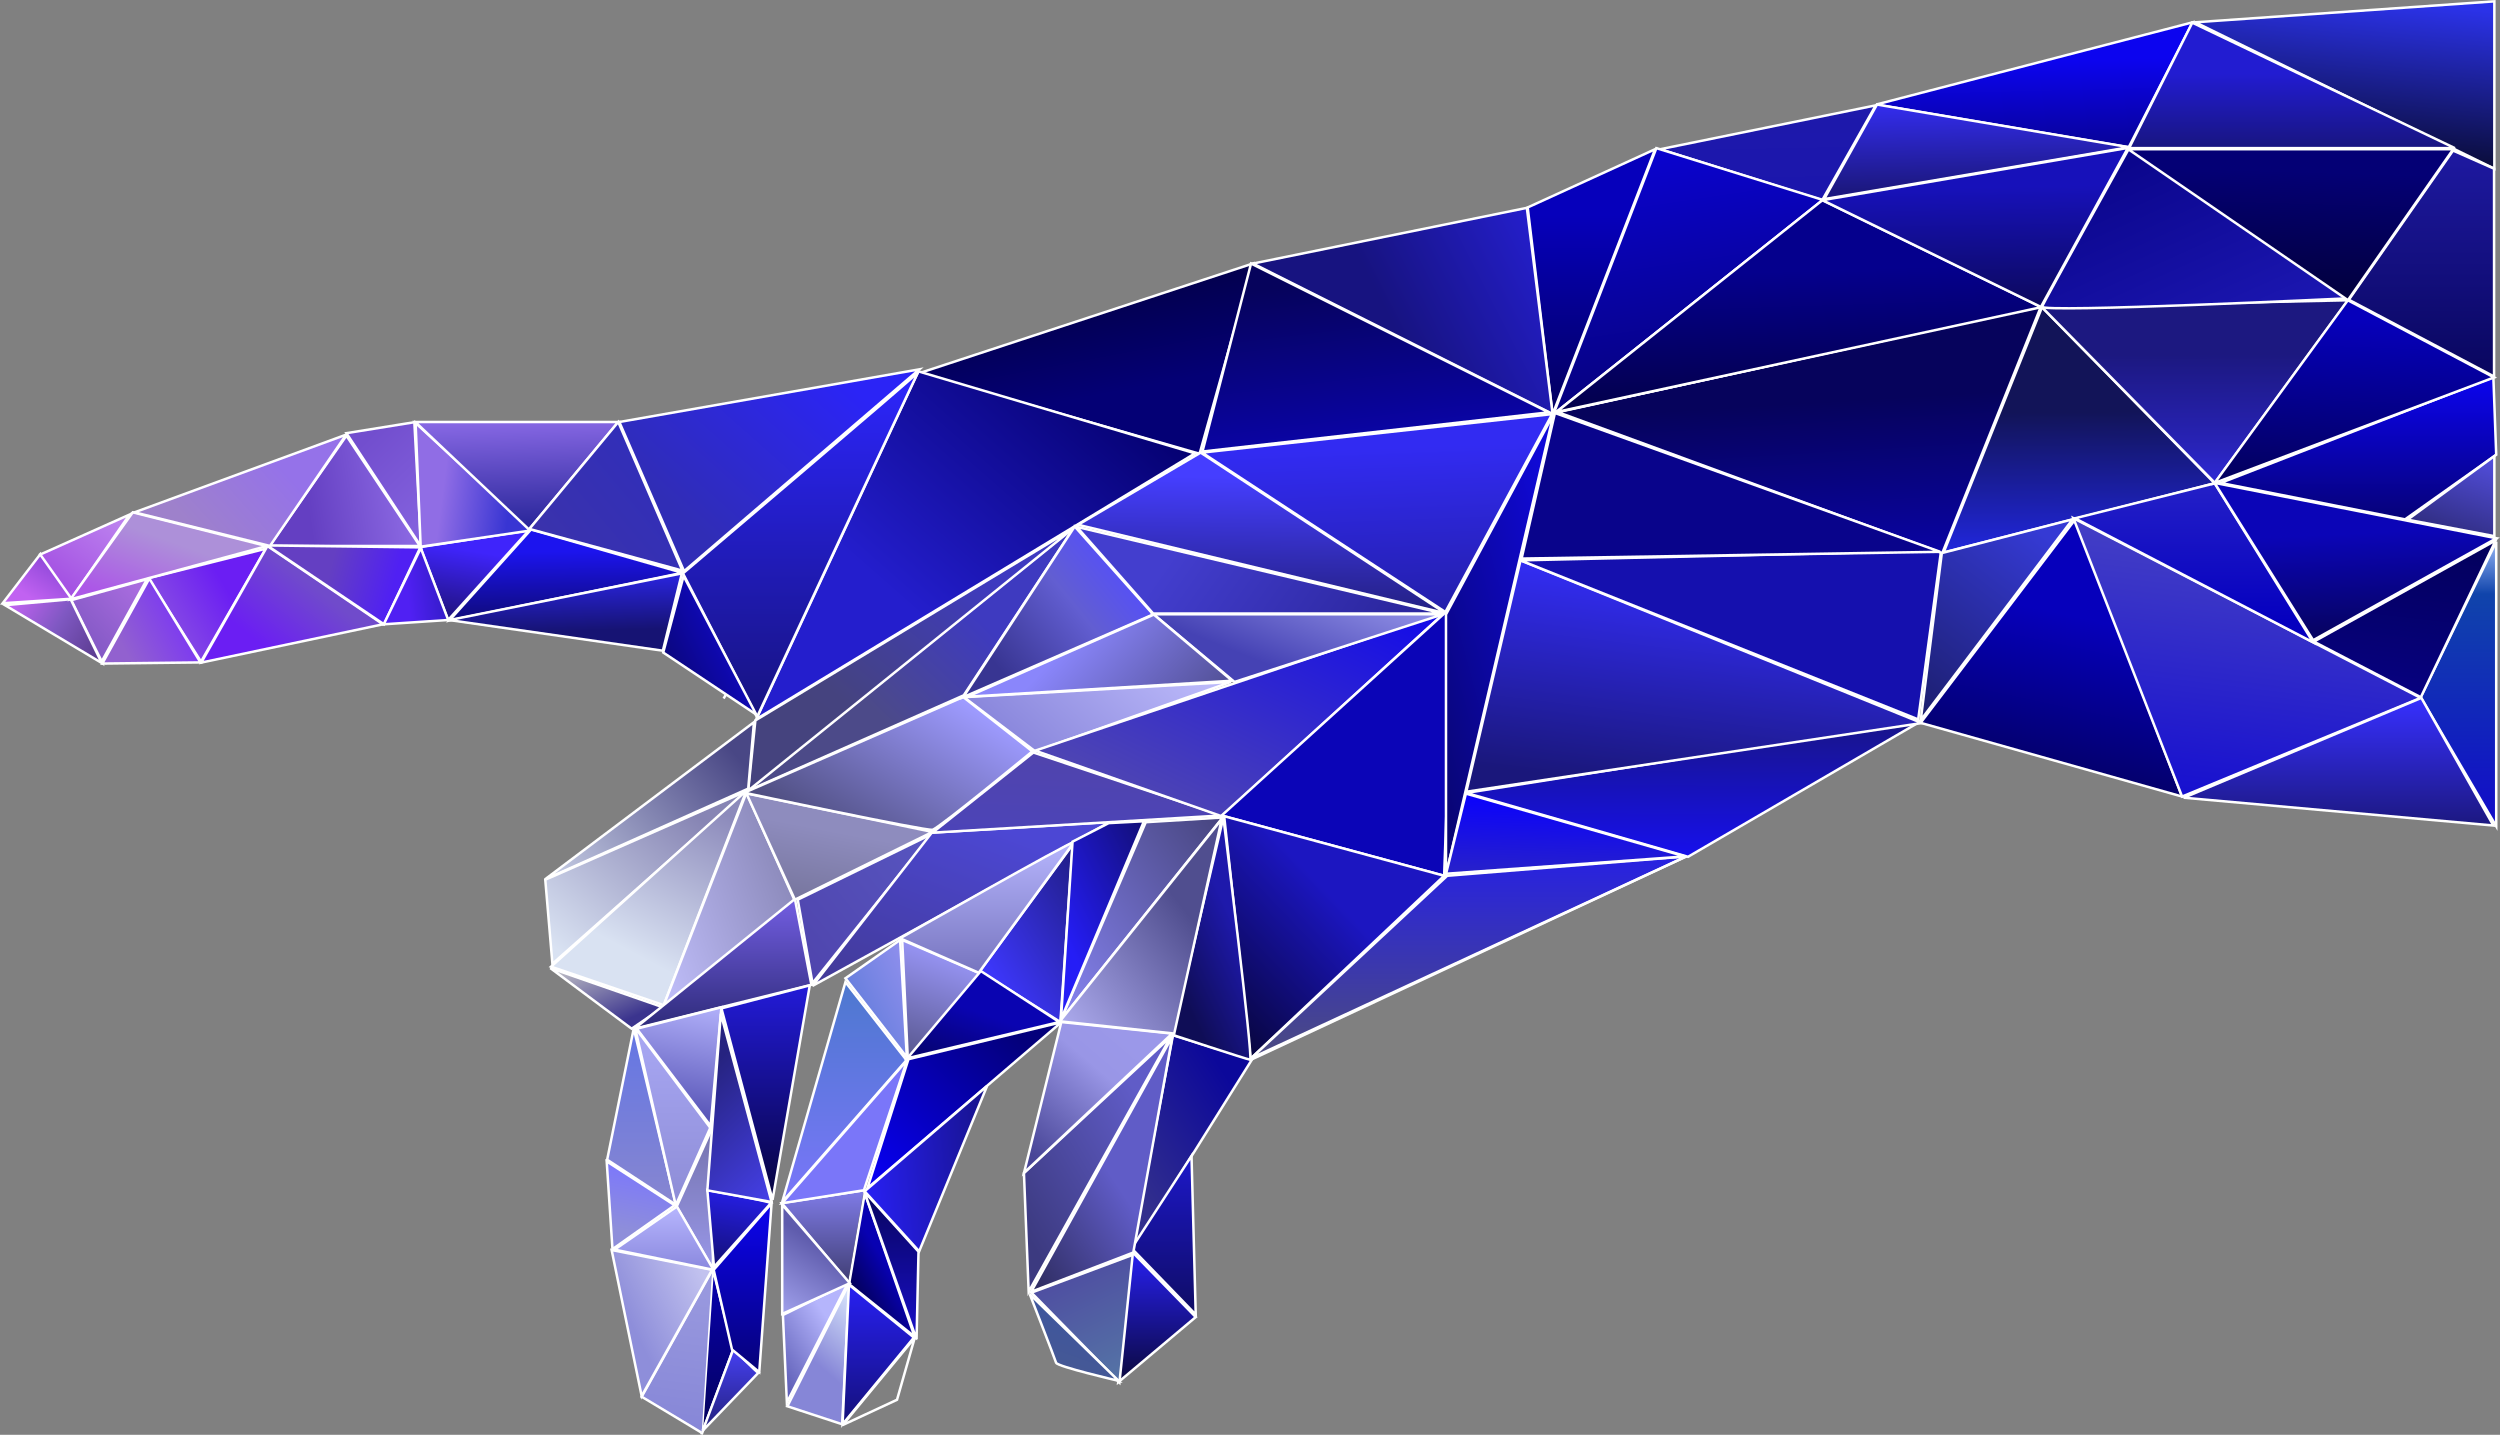 <svg xmlns="http://www.w3.org/2000/svg" xmlns:xlink="http://www.w3.org/1999/xlink" width="994.317" height="570.655" viewBox="0 0 994.317 570.655">
  <rect x="0" y="0" width="994.317" height="570.655" fill="#808080" stroke="none"/>
  <defs>
    <linearGradient id="linear-gradient" x1="0.472" y1="0.312" x2="0.531" y2="1.263" gradientUnits="objectBoundingBox">
      <stop offset="0" stop-color="#0c04ef"/>
      <stop offset="1" stop-color="#060278"/>
    </linearGradient>
    <linearGradient id="linear-gradient-2" x1="0.5" x2="0.662" y2="3.627" gradientUnits="objectBoundingBox">
      <stop offset="0" stop-color="#1e19ab"/>
      <stop offset="1" stop-color="#120db1"/>
    </linearGradient>
    <linearGradient id="linear-gradient-3" x1="0.5" y1="0.247" x2="0.5" y2="1" gradientUnits="objectBoundingBox">
      <stop offset="0" stop-color="#0600bb"/>
      <stop offset="1" stop-color="#03005e"/>
    </linearGradient>
    <linearGradient id="linear-gradient-4" x1="1.43" y1="0.222" x2="0.466" y2="0.561" gradientUnits="objectBoundingBox">
      <stop offset="0" stop-color="#2d26ff"/>
      <stop offset="1" stop-color="#171380"/>
    </linearGradient>
    <linearGradient id="linear-gradient-5" x1="0.701" y1="0.638" x2="0.466" y2="-0.07" gradientUnits="objectBoundingBox">
      <stop offset="0" stop-color="#040075"/>
      <stop offset="1" stop-color="#02003b"/>
    </linearGradient>
    <linearGradient id="linear-gradient-6" x1="0.806" x2="0.215" y2="0.534" gradientUnits="objectBoundingBox">
      <stop offset="0" stop-color="#04006f"/>
      <stop offset="1" stop-color="#241ecd"/>
    </linearGradient>
    <linearGradient id="linear-gradient-7" x1="0.458" y1="1.143" x2="0.229" y2="0.126" gradientUnits="objectBoundingBox">
      <stop offset="0" stop-color="#0b05b7"/>
      <stop offset="1" stop-color="#06035c"/>
    </linearGradient>
    <linearGradient id="linear-gradient-8" x1="0.297" y1="-0.347" x2="0.5" y2="1" xlink:href="#linear-gradient"/>
    <linearGradient id="linear-gradient-9" x1="0.404" y1="-0.143" x2="0.46" y2="0.882" gradientUnits="objectBoundingBox">
      <stop offset="0" stop-color="#3730ff"/>
      <stop offset="1" stop-color="#1c1880"/>
    </linearGradient>
    <linearGradient id="linear-gradient-10" x1="0.75" y1="0.392" x2="0.124" y2="0.919" gradientUnits="objectBoundingBox">
      <stop offset="0" stop-color="#3e3ac0"/>
      <stop offset="0.57" stop-color="#4c4a89"/>
      <stop offset="1" stop-color="#4c4a88"/>
    </linearGradient>
    <linearGradient id="linear-gradient-11" x1="0.553" y1="0.245" x2="0.4" y2="1" gradientUnits="objectBoundingBox">
      <stop offset="0" stop-color="#3f24fb"/>
      <stop offset="1" stop-color="#20127e"/>
    </linearGradient>
    <linearGradient id="linear-gradient-12" x1="1.218" y1="0.837" x2="0.289" y2="0.941" gradientUnits="objectBoundingBox">
      <stop offset="0" stop-color="#9b79ef"/>
      <stop offset="1" stop-color="#643fc2"/>
    </linearGradient>
    <linearGradient id="linear-gradient-13" x1="0.669" y1="0.36" x2="0.196" y2="0.63" gradientUnits="objectBoundingBox">
      <stop offset="0" stop-color="#6b1ef3"/>
      <stop offset="1" stop-color="#8447e5"/>
    </linearGradient>
    <linearGradient id="linear-gradient-14" x1="1" y1="0.09" x2="0.234" y2="0.866" gradientUnits="objectBoundingBox">
      <stop offset="0" stop-color="#ac6ee1"/>
      <stop offset="1" stop-color="#8258c4"/>
    </linearGradient>
    <linearGradient id="linear-gradient-15" x1="1.428" y1="0.051" x2="0.5" y2="1" gradientUnits="objectBoundingBox">
      <stop offset="0" stop-color="#6934c7"/>
      <stop offset="1" stop-color="#c162f1"/>
    </linearGradient>
    <linearGradient id="linear-gradient-16" x1="0.03" y1="0.154" x2="1.179" y2="0.643" gradientUnits="objectBoundingBox">
      <stop offset="0" stop-color="#c162f1"/>
      <stop offset="0.459" stop-color="#7f58c2"/>
      <stop offset="1" stop-color="#543686"/>
    </linearGradient>
    <linearGradient id="linear-gradient-17" x1="0.901" y1="0.5" x2="0.213" y2="0.813" gradientUnits="objectBoundingBox">
      <stop offset="0" stop-color="#7a35f5"/>
      <stop offset="1" stop-color="#9261cf"/>
    </linearGradient>
    <linearGradient id="linear-gradient-18" x1="0.64" y1="0.372" x2="0.222" y2="0.713" gradientUnits="objectBoundingBox">
      <stop offset="0" stop-color="#704bcb"/>
      <stop offset="1" stop-color="#6b1ef3"/>
    </linearGradient>
    <linearGradient id="linear-gradient-19" x1="0.849" y1="0.334" x2="0.414" y2="0.275" gradientUnits="objectBoundingBox">
      <stop offset="0" stop-color="#5020f3"/>
      <stop offset="1" stop-color="#643fc2"/>
    </linearGradient>
    <linearGradient id="linear-gradient-20" x1="0.898" y1="0.129" x2="0.328" y2="0.856" gradientUnits="objectBoundingBox">
      <stop offset="0" stop-color="#bb80ee"/>
      <stop offset="1" stop-color="#a553e3"/>
    </linearGradient>
    <linearGradient id="linear-gradient-21" x1="0.561" y1="0.374" x2="0.132" y2="0.896" gradientUnits="objectBoundingBox">
      <stop offset="0" stop-color="#ad90d9"/>
      <stop offset="1" stop-color="#ac57e7"/>
    </linearGradient>
    <linearGradient id="linear-gradient-22" x1="0.812" y1="0.533" x2="0.253" y2="0.799" gradientUnits="objectBoundingBox">
      <stop offset="0" stop-color="#9572e9"/>
      <stop offset="1" stop-color="#9e81cb"/>
    </linearGradient>
    <linearGradient id="linear-gradient-23" x1="0.5" x2="1.216" y2="1.228" gradientUnits="objectBoundingBox">
      <stop offset="0" stop-color="#724ece"/>
      <stop offset="1" stop-color="#8b6ae4"/>
    </linearGradient>
    <linearGradient id="linear-gradient-24" x1="0.782" y1="0.82" x2="0.206" y2="0.742" gradientUnits="objectBoundingBox">
      <stop offset="0" stop-color="#3835d3"/>
      <stop offset="1" stop-color="#906de5"/>
    </linearGradient>
    <linearGradient id="linear-gradient-25" x1="1" y1="0.589" x2="0.38" y2="0.687" gradientUnits="objectBoundingBox">
      <stop offset="0" stop-color="#321cc6"/>
      <stop offset="1" stop-color="#5020f3"/>
    </linearGradient>
    <linearGradient id="linear-gradient-26" x1="0.467" y1="0.24" x2="0.5" y2="1" gradientUnits="objectBoundingBox">
      <stop offset="0" stop-color="#1c14ee"/>
      <stop offset="1" stop-color="#0e0a77"/>
    </linearGradient>
    <linearGradient id="linear-gradient-27" x1="0.5" x2="0.5" y2="1" gradientUnits="objectBoundingBox">
      <stop offset="0" stop-color="#2d26ff"/>
      <stop offset="0.569" stop-color="#201bb5"/>
      <stop offset="1" stop-color="#171380"/>
    </linearGradient>
    <linearGradient id="linear-gradient-28" x1="0.5" x2="0.556" y2="0.745" gradientUnits="objectBoundingBox">
      <stop offset="0" stop-color="#2b25e6"/>
      <stop offset="1" stop-color="#161373"/>
    </linearGradient>
    <linearGradient id="linear-gradient-29" x1="0.731" y1="0.236" x2="-0.085" y2="0.851" gradientUnits="objectBoundingBox">
      <stop offset="0" stop-color="#110acb"/>
      <stop offset="1" stop-color="#090566"/>
    </linearGradient>
    <linearGradient id="linear-gradient-30" x1="0.611" y1="0.969" x2="0.538" y2="-0.29" gradientUnits="objectBoundingBox">
      <stop offset="0" stop-color="#29269a"/>
      <stop offset="0.77" stop-color="#8667e3"/>
      <stop offset="1" stop-color="#906de5"/>
    </linearGradient>
    <linearGradient id="linear-gradient-31" x1="-0.079" y1="0.863" x2="0.972" gradientUnits="objectBoundingBox">
      <stop offset="0" stop-color="#3c33a9"/>
      <stop offset="0.823" stop-color="#312eba"/>
      <stop offset="1" stop-color="#302db8"/>
    </linearGradient>
    <linearGradient id="linear-gradient-32" x1="0.811" y1="0.132" x2="0.145" y2="0.636" gradientUnits="objectBoundingBox">
      <stop offset="0" stop-color="#2b24f6"/>
      <stop offset="1" stop-color="#302db6"/>
    </linearGradient>
    <linearGradient id="linear-gradient-33" x1="0.823" y1="0.265" x2="0.288" y2="0.798" gradientUnits="objectBoundingBox">
      <stop offset="0" stop-color="#3e3ac0"/>
      <stop offset="0.85" stop-color="#454380"/>
      <stop offset="0.867" stop-color="#45437f"/>
      <stop offset="1" stop-color="#45437e"/>
    </linearGradient>
    <linearGradient id="linear-gradient-34" y1="1" x2="1" y2="0.338" gradientUnits="objectBoundingBox">
      <stop offset="0" stop-color="#c9d0e6"/>
      <stop offset="1" stop-color="#494785"/>
    </linearGradient>
    <linearGradient id="linear-gradient-35" x1="0.721" y1="0.126" x2="0" y2="0.858" gradientUnits="objectBoundingBox">
      <stop offset="0" stop-color="#8785b4"/>
      <stop offset="1" stop-color="#d9e2f2"/>
    </linearGradient>
    <linearGradient id="linear-gradient-36" x1="0.846" y1="0.084" x2="0.5" y2="0.796" gradientUnits="objectBoundingBox">
      <stop offset="0" stop-color="#8c8abb"/>
      <stop offset="1" stop-color="#d9e2f2"/>
    </linearGradient>
    <linearGradient id="linear-gradient-37" x1="0.952" y1="0.377" x2="-0.081" y2="1" gradientUnits="objectBoundingBox">
      <stop offset="0" stop-color="#8c8abb"/>
      <stop offset="1" stop-color="#c4c2ff"/>
    </linearGradient>
    <linearGradient id="linear-gradient-38" x1="-0.022" y1="1.033" x2="0.983" y2="0.136" gradientUnits="objectBoundingBox">
      <stop offset="0" stop-color="#4e43ab"/>
      <stop offset="1" stop-color="#5754bf"/>
    </linearGradient>
    <linearGradient id="linear-gradient-39" x1="1.168" y1="0.608" x2="0.168" y2="0.903" gradientUnits="objectBoundingBox">
      <stop offset="0" stop-color="#bfbdfc"/>
      <stop offset="1" stop-color="#8885db"/>
    </linearGradient>
    <linearGradient id="linear-gradient-40" x1="-0.037" x2="0.661" y2="0.867" gradientUnits="objectBoundingBox">
      <stop offset="0" stop-color="#c9c9c9"/>
      <stop offset="1" stop-color="#3b348e"/>
    </linearGradient>
    <linearGradient id="linear-gradient-41" x1="0.5" x2="0.5" y2="1" gradientUnits="objectBoundingBox">
      <stop offset="0" stop-color="#735ee2"/>
      <stop offset="1" stop-color="#2e2b7a"/>
    </linearGradient>
    <linearGradient id="linear-gradient-42" x1="0.758" y1="0.128" x2="0.156" y2="1" gradientUnits="objectBoundingBox">
      <stop offset="0" stop-color="#4c47d4"/>
      <stop offset="1" stop-color="#433b9a"/>
    </linearGradient>
    <linearGradient id="linear-gradient-43" x1="0.608" y1="0.401" x2="0.194" y2="1.636" gradientUnits="objectBoundingBox">
      <stop offset="0" stop-color="#8e8cbe"/>
      <stop offset="1" stop-color="#626180"/>
    </linearGradient>
    <linearGradient id="linear-gradient-44" x1="1.043" y1="0.404" x2="0.25" y2="1" gradientUnits="objectBoundingBox">
      <stop offset="0" stop-color="#9e9bff"/>
      <stop offset="0.907" stop-color="#56558c"/>
      <stop offset="1" stop-color="#4f4e80"/>
    </linearGradient>
    <linearGradient id="linear-gradient-45" x1="0.35" y1="1.856" x2="0.636" y2="0.054" gradientUnits="objectBoundingBox">
      <stop offset="0" stop-color="#4943c0"/>
      <stop offset="1" stop-color="#5044ad"/>
    </linearGradient>
    <linearGradient id="linear-gradient-46" x1="0.798" y1="-0.089" x2="0.656" y2="1" gradientUnits="objectBoundingBox">
      <stop offset="0" stop-color="#b7b6fe"/>
      <stop offset="1" stop-color="#514eb2"/>
    </linearGradient>
    <linearGradient id="linear-gradient-47" x1="0.5" x2="0.5" y2="1" gradientUnits="objectBoundingBox">
      <stop offset="0" stop-color="#7271aa"/>
      <stop offset="1" stop-color="#9997e8"/>
    </linearGradient>
    <linearGradient id="linear-gradient-48" x1="0.5" x2="0.5" y2="1" gradientUnits="objectBoundingBox">
      <stop offset="0" stop-color="#0801b2"/>
      <stop offset="1" stop-color="#040159"/>
    </linearGradient>
    <linearGradient id="linear-gradient-49" x1="0.551" y1="0.133" x2="0.5" y2="1" gradientUnits="objectBoundingBox">
      <stop offset="0" stop-color="#9898de"/>
      <stop offset="1" stop-color="#8686d7"/>
    </linearGradient>
    <linearGradient id="linear-gradient-50" x1="0.915" y1="0.175" x2="0.288" y2="0.636" gradientUnits="objectBoundingBox">
      <stop offset="0" stop-color="#c2c2ef"/>
      <stop offset="1" stop-color="#8e8eda"/>
    </linearGradient>
    <linearGradient id="linear-gradient-51" x1="0.5" x2="0.5" y2="1" gradientUnits="objectBoundingBox">
      <stop offset="0" stop-color="#b7b6fe"/>
      <stop offset="1" stop-color="#8a88de"/>
    </linearGradient>
    <linearGradient id="linear-gradient-52" x1="0.5" x2="0.374" y2="0.801" gradientUnits="objectBoundingBox">
      <stop offset="0" stop-color="#7a75ff"/>
      <stop offset="1" stop-color="#8e8eda"/>
    </linearGradient>
    <linearGradient id="linear-gradient-53" x1="0.5" x2="0.5" y2="1" gradientUnits="objectBoundingBox">
      <stop offset="0" stop-color="#6476e4"/>
      <stop offset="1" stop-color="#8786d0"/>
      <stop offset="1" stop-color="#8987cf"/>
    </linearGradient>
    <linearGradient id="linear-gradient-54" x1="0.5" x2="0.5" y2="1" gradientUnits="objectBoundingBox">
      <stop offset="0" stop-color="#4640f3"/>
      <stop offset="1" stop-color="#23207a"/>
    </linearGradient>
    <linearGradient id="linear-gradient-55" x1="0.5" y1="0" x2="0.5" y2="1" xlink:href="#linear-gradient"/>
    <linearGradient id="linear-gradient-56" x1="0.652" y1="-0.081" x2="0.5" y2="1" gradientUnits="objectBoundingBox">
      <stop offset="0" stop-color="#2820f3"/>
      <stop offset="1" stop-color="#14107a"/>
    </linearGradient>
    <linearGradient id="linear-gradient-57" x1="0.665" y1="1.332" x2="0.29" y2="0.206" gradientUnits="objectBoundingBox">
      <stop offset="0" stop-color="#4c46ff"/>
      <stop offset="1" stop-color="#262380"/>
    </linearGradient>
    <linearGradient id="linear-gradient-58" x1="0.5" x2="0.5" y2="1" gradientUnits="objectBoundingBox">
      <stop offset="0" stop-color="#231bd8"/>
      <stop offset="1" stop-color="#06033d"/>
    </linearGradient>
    <linearGradient id="linear-gradient-59" x1="1" y1="0.305" x2="0.221" y2="0.876" gradientUnits="objectBoundingBox">
      <stop offset="0" stop-color="#534dff"/>
      <stop offset="0.061" stop-color="#544efb"/>
      <stop offset="0.444" stop-color="#625ed1"/>
      <stop offset="1" stop-color="#383592"/>
    </linearGradient>
    <linearGradient id="linear-gradient-60" x1="0.864" y1="0.944" x2="0.175" y2="0.829" gradientUnits="objectBoundingBox">
      <stop offset="0" stop-color="#2c27a0"/>
      <stop offset="1" stop-color="#433ece"/>
    </linearGradient>
    <linearGradient id="linear-gradient-61" x1="0.536" y1="0.17" x2="0.629" y2="1.567" gradientUnits="objectBoundingBox">
      <stop offset="0" stop-color="#322bf2"/>
      <stop offset="1" stop-color="#191679"/>
    </linearGradient>
    <linearGradient id="linear-gradient-62" x1="0.527" y1="0.154" x2="0.5" y2="1" gradientUnits="objectBoundingBox">
      <stop offset="0" stop-color="#453eff"/>
      <stop offset="1" stop-color="#231f80"/>
    </linearGradient>
    <linearGradient id="linear-gradient-63" x1="1.106" y1="-0.031" x2="0.233" y2="0.865" gradientUnits="objectBoundingBox">
      <stop offset="0" stop-color="#0c04ef"/>
      <stop offset="1" stop-color="#4d44b4"/>
    </linearGradient>
    <linearGradient id="linear-gradient-64" x1="0.837" y1="0.033" x2="0" y2="1" gradientUnits="objectBoundingBox">
      <stop offset="0" stop-color="#1009d8"/>
      <stop offset="1" stop-color="#08056c"/>
    </linearGradient>
    <linearGradient id="linear-gradient-65" x1="0.362" y1="0.91" x2="1.135" gradientUnits="objectBoundingBox">
      <stop offset="0" stop-color="#3c36f8"/>
      <stop offset="1" stop-color="#1e1b7c"/>
    </linearGradient>
    <linearGradient id="linear-gradient-66" x1="0.5" x2="0.241" y2="1.154" gradientUnits="objectBoundingBox">
      <stop offset="0" stop-color="#9e9bff"/>
      <stop offset="1" stop-color="#4f4e80"/>
    </linearGradient>
    <linearGradient id="linear-gradient-67" x1="-0.046" y1="0.92" x2="0.818" y2="0.138" gradientUnits="objectBoundingBox">
      <stop offset="0" stop-color="#0800f5"/>
      <stop offset="1" stop-color="#04007b"/>
    </linearGradient>
    <linearGradient id="linear-gradient-68" x1="0.766" y1="0.647" xlink:href="#linear-gradient-48"/>
    <linearGradient id="linear-gradient-69" x1="1" y1="0.043" x2="0.76" y2="0.676" gradientUnits="objectBoundingBox">
      <stop offset="0" stop-color="#d8e5fc"/>
      <stop offset="1" stop-color="#8686d7"/>
    </linearGradient>
    <linearGradient id="linear-gradient-70" x1="0.5" y1="0" xlink:href="#linear-gradient-56"/>
    <linearGradient id="linear-gradient-72" x1="0.5" x2="0.5" y2="1" gradientUnits="objectBoundingBox">
      <stop offset="0" stop-color="#807ce8"/>
      <stop offset="1" stop-color="#403e74"/>
    </linearGradient>
    <linearGradient id="linear-gradient-73" x1="0.609" y1="0.236" x2="-0.375" y2="1.425" gradientUnits="objectBoundingBox">
      <stop offset="0" stop-color="#b5b5fc"/>
      <stop offset="1" stop-color="#191980"/>
    </linearGradient>
    <linearGradient id="linear-gradient-74" x1="0.5" x2="0.5" y2="1" gradientUnits="objectBoundingBox">
      <stop offset="0" stop-color="#08055e"/>
      <stop offset="1" stop-color="#190fc8"/>
    </linearGradient>
    <linearGradient id="linear-gradient-75" x1="0" y1="0.5" x2="1.203" y2="0.358" xlink:href="#linear-gradient-56"/>
    <linearGradient id="linear-gradient-76" x1="0.5" x2="0.5" y2="1" gradientUnits="objectBoundingBox">
      <stop offset="0" stop-color="#4d78cf"/>
      <stop offset="1" stop-color="#7a76f9"/>
    </linearGradient>
    <linearGradient id="linear-gradient-77" x1="0.647" y1="0.581" x2="0.204" y2="1.299" gradientUnits="objectBoundingBox">
      <stop offset="0" stop-color="#0a04b1"/>
      <stop offset="1" stop-color="#050259"/>
    </linearGradient>
    <linearGradient id="linear-gradient-78" y1="0.865" x2="1.061" y2="-0.075" gradientUnits="objectBoundingBox">
      <stop offset="0" stop-color="#8380eb"/>
      <stop offset="1" stop-color="#424076"/>
    </linearGradient>
    <linearGradient id="linear-gradient-79" x1="0.67" y1="0.5" x2="0" y2="1.209" gradientUnits="objectBoundingBox">
      <stop offset="0" stop-color="#1c16c1"/>
      <stop offset="1" stop-color="#010013"/>
    </linearGradient>
    <linearGradient id="linear-gradient-80" x1="0.752" y1="0.158" x2="0.163" y2="0.843" gradientUnits="objectBoundingBox">
      <stop offset="0" stop-color="#0c089a"/>
      <stop offset="1" stop-color="#322f8d"/>
    </linearGradient>
    <linearGradient id="linear-gradient-81" x1="0.855" y1="0.5" x2="0.5" y2="1" gradientUnits="objectBoundingBox">
      <stop offset="0" stop-color="#1e19ab"/>
      <stop offset="1" stop-color="#0f0d56"/>
    </linearGradient>
    <linearGradient id="linear-gradient-82" x1="0.5" x2="0.5" y2="1" gradientUnits="objectBoundingBox">
      <stop offset="0" stop-color="#1d18c9"/>
      <stop offset="1" stop-color="#0f0c65"/>
    </linearGradient>
    <linearGradient id="linear-gradient-83" x1="0.5" x2="0.5" y2="1" gradientUnits="objectBoundingBox">
      <stop offset="0" stop-color="#2820f3"/>
      <stop offset="1" stop-color="#0b093d"/>
    </linearGradient>
    <linearGradient id="linear-gradient-84" x1="0.5" x2="0.844" y2="0.878" gradientUnits="objectBoundingBox">
      <stop offset="0" stop-color="#4e4ba1"/>
      <stop offset="1" stop-color="#5470a5"/>
    </linearGradient>
    <linearGradient id="linear-gradient-85" x1="0.705" y1="0.659" x2="0.284" y2="1.168" gradientUnits="objectBoundingBox">
      <stop offset="0" stop-color="#605cc7"/>
      <stop offset="1" stop-color="#302e64"/>
    </linearGradient>
    <linearGradient id="linear-gradient-86" x1="0.109" y1="0.867" x2="0.745" y2="0.2" gradientUnits="objectBoundingBox">
      <stop offset="0" stop-color="#3c3a80"/>
      <stop offset="1" stop-color="#605cc7"/>
    </linearGradient>
    <linearGradient id="linear-gradient-87" x1="0.683" y1="0.105" x2="0.043" y2="0.872" gradientUnits="objectBoundingBox">
      <stop offset="0" stop-color="#9b98e9"/>
      <stop offset="0.276" stop-color="#9996e6"/>
      <stop offset="1" stop-color="#484597"/>
    </linearGradient>
    <linearGradient id="linear-gradient-88" x1="0.1" y1="1.28" x2="0.851" y2="0.5" gradientUnits="objectBoundingBox">
      <stop offset="0" stop-color="#bebcff"/>
      <stop offset="1" stop-color="#504e8f"/>
    </linearGradient>
    <linearGradient id="linear-gradient-89" x1="0.5" x2="0.5" y2="1" gradientUnits="objectBoundingBox">
      <stop offset="0" stop-color="#2721e2"/>
      <stop offset="1" stop-color="#4c4b80"/>
    </linearGradient>
    <linearGradient id="linear-gradient-90" x1="0.533" y1="-0.256" x2="0.5" y2="1" gradientUnits="objectBoundingBox">
      <stop offset="0" stop-color="#181670"/>
      <stop offset="1" stop-color="#1710ec"/>
    </linearGradient>
    <linearGradient id="linear-gradient-91" x1="0.707" y1="0.129" x2="0.5" y2="1" gradientUnits="objectBoundingBox">
      <stop offset="0" stop-color="#332df5"/>
      <stop offset="1" stop-color="#1a177b"/>
    </linearGradient>
    <linearGradient id="linear-gradient-92" x1="0.629" y1="0.359" xlink:href="#linear-gradient-3"/>
    <linearGradient id="linear-gradient-93" x1="0.349" y1="1.131" x2="0.342" y2="0.43" gradientUnits="objectBoundingBox">
      <stop offset="0" stop-color="#242bfb"/>
      <stop offset="1" stop-color="#121458"/>
    </linearGradient>
    <linearGradient id="linear-gradient-94" x1="0.781" y1="1.181" x2="0.686" y2="0.372" xlink:href="#linear-gradient-7"/>
    <linearGradient id="linear-gradient-95" x1="0.451" y1="0.338" x2="0.5" y2="1" gradientUnits="objectBoundingBox">
      <stop offset="0" stop-color="#05008d"/>
      <stop offset="1" stop-color="#030047"/>
    </linearGradient>
    <linearGradient id="linear-gradient-96" x1="0.469" y1="1.293" x2="0.465" y2="0.298" gradientUnits="objectBoundingBox">
      <stop offset="0" stop-color="#3730ff"/>
      <stop offset="0.49" stop-color="#2823b8"/>
      <stop offset="1" stop-color="#1c1880"/>
    </linearGradient>
    <linearGradient id="linear-gradient-97" x1="1.441" y1="1.485" x2="0.272" y2="0.103" gradientUnits="objectBoundingBox">
      <stop offset="0" stop-color="#2823cc"/>
      <stop offset="1" stop-color="#0b068d"/>
    </linearGradient>
    <linearGradient id="linear-gradient-98" x1="0.672" y1="-0.136" x2="0.5" y2="1" gradientUnits="objectBoundingBox">
      <stop offset="0" stop-color="#4f4bc2"/>
      <stop offset="1" stop-color="#1811cf"/>
    </linearGradient>
    <linearGradient id="linear-gradient-99" x1="1.312" y1="0.077" x2="0.339" y2="0.646" gradientUnits="objectBoundingBox">
      <stop offset="0" stop-color="#9a98fb"/>
      <stop offset="0.326" stop-color="#8887e0"/>
      <stop offset="1" stop-color="#4542b4"/>
    </linearGradient>
    <linearGradient id="linear-gradient-100" x1="0.374" y1="0.367" x2="1.229" y2="0.616" gradientUnits="objectBoundingBox">
      <stop offset="0" stop-color="#8a86fb"/>
      <stop offset="1" stop-color="#45437e"/>
    </linearGradient>
    <linearGradient id="linear-gradient-101" x1="0.476" y1="0.249" x2="0.5" y2="1" gradientUnits="objectBoundingBox">
      <stop offset="0" stop-color="#1711ba"/>
      <stop offset="1" stop-color="#0c095d"/>
    </linearGradient>
    <linearGradient id="linear-gradient-102" x1="0.5" x2="0.5" y2="1" gradientUnits="objectBoundingBox">
      <stop offset="0" stop-color="#a9a8f4"/>
      <stop offset="1" stop-color="#8d8cd6"/>
    </linearGradient>
    <linearGradient id="linear-gradient-103" x1="1.193" y1="0.19" x2="0.14" y2="1.138" gradientUnits="objectBoundingBox">
      <stop offset="0" stop-color="#9491ef"/>
      <stop offset="1" stop-color="#5577d6"/>
    </linearGradient>
    <linearGradient id="linear-gradient-104" x1="0.5" x2="0.5" y2="1" gradientUnits="objectBoundingBox">
      <stop offset="0" stop-color="#b7b6fe"/>
      <stop offset="1" stop-color="#7775bf"/>
    </linearGradient>
    <linearGradient id="linear-gradient-105" x1="0.561" y1="0.376" x2="0.269" y2="1.109" gradientUnits="objectBoundingBox">
      <stop offset="0" stop-color="#5f5cad"/>
      <stop offset="1" stop-color="#a1a1ec"/>
    </linearGradient>
    <linearGradient id="linear-gradient-106" x1="0.238" y1="0.751" x2="0.898" y2="-0.046" gradientUnits="objectBoundingBox">
      <stop offset="0" stop-color="#251df6"/>
      <stop offset="1" stop-color="#130f7b"/>
    </linearGradient>
    <linearGradient id="linear-gradient-107" x1="0.5" x2="-0.43" y2="2.542" gradientUnits="objectBoundingBox">
      <stop offset="0" stop-color="#3c57a0"/>
      <stop offset="1" stop-color="#5a597d"/>
    </linearGradient>
    <linearGradient id="linear-gradient-108" x1="0.5" x2="0.284" y2="2.514" gradientUnits="objectBoundingBox">
      <stop offset="0" stop-color="#0900ff"/>
      <stop offset="1" stop-color="#54527b"/>
    </linearGradient>
    <linearGradient id="linear-gradient-109" x1="0.68" x2="0.064" y2="1.072" gradientUnits="objectBoundingBox">
      <stop offset="0" stop-color="#353ad4"/>
      <stop offset="1" stop-color="#1b1d6a"/>
    </linearGradient>
    <linearGradient id="linear-gradient-110" x1="0.5" x2="0.5" y2="0.869" gradientUnits="objectBoundingBox">
      <stop offset="0" stop-color="#2420c7"/>
      <stop offset="1" stop-color="#0500bf"/>
    </linearGradient>
    <linearGradient id="linear-gradient-111" x1="0.703" y1="-0.203" x2="0.5" y2="1" gradientUnits="objectBoundingBox">
      <stop offset="0" stop-color="#2b32ec"/>
      <stop offset="0.172" stop-color="#2b32e8"/>
      <stop offset="1" stop-color="#07092a"/>
    </linearGradient>
    <linearGradient id="linear-gradient-113" x1="0.551" y1="0.109" xlink:href="#linear-gradient-3"/>
    <linearGradient id="linear-gradient-114" x1="0.5" y1="0.408" x2="0.5" y2="1" gradientUnits="objectBoundingBox">
      <stop offset="0" stop-color="#221cd1"/>
      <stop offset="1" stop-color="#181580"/>
    </linearGradient>
    <linearGradient id="linear-gradient-115" x1="0.443" y1="0.326" x2="0.5" y2="1" xlink:href="#linear-gradient-7"/>
    <linearGradient id="linear-gradient-116" x1="0.5" x2="0.5" y2="1" gradientUnits="objectBoundingBox">
      <stop offset="0" stop-color="#96b6f5"/>
      <stop offset="0.184" stop-color="#1044ab"/>
      <stop offset="1" stop-color="#120bc9"/>
    </linearGradient>
    <linearGradient id="linear-gradient-117" x1="0.5" y1="0" x2="0.5" y2="1" xlink:href="#linear-gradient-9"/>
    <linearGradient id="linear-gradient-118" x1="0.5" x2="0.5" y2="1" gradientUnits="objectBoundingBox">
      <stop offset="0" stop-color="#1e19a1"/>
      <stop offset="1" stop-color="#09065e"/>
    </linearGradient>
    <linearGradient id="linear-gradient-119" x1="1" y1="-0.377" x2="0.5" y2="1" gradientUnits="objectBoundingBox">
      <stop offset="0" stop-color="#5f5aff"/>
      <stop offset="1" stop-color="#302d80"/>
    </linearGradient>
    <linearGradient id="linear-gradient-120" x1="0.635" x2="0.5" y2="1" gradientUnits="objectBoundingBox">
      <stop offset="0" stop-color="#03005d"/>
      <stop offset="1" stop-color="#070180"/>
      <stop offset="1" stop-color="#010013"/>
    </linearGradient>
    <linearGradient id="linear-gradient-121" x1="0.554" y1="0.15" x2="0.5" y2="1" xlink:href="#linear-gradient-5"/>
  </defs>
  <g id="Gruppe_4" data-name="Gruppe 4" transform="translate(-926.928 -413.129)">
    <path id="Pfad_2" data-name="Pfad 2" d="M1800.008,514l-125.873,32.706,100.432,17.009Z" transform="translate(-1 -92)" stroke="#fff" stroke-width="1" fill="url(#linear-gradient)"/>
    <path id="Pfad_3" data-name="Pfad 3" d="M1673.964,547.025l-85.745,17.451,64.435,20.3Z" transform="translate(-1 -92)" stroke="#fff" stroke-width="1" fill="url(#linear-gradient-2)"/>
    <path id="Pfad_4" data-name="Pfad 4" d="M1586.205,564.476l-40.763,105.435-9.912-82.278Z" transform="translate(-1 -92)" stroke="#fff" stroke-width="1" fill="url(#linear-gradient-3)"/>
    <path id="Pfad_5" data-name="Pfad 5" d="M1545.442,669.782,1426.292,609.95l108.9-22.149Z" transform="translate(-1 -92)" stroke="#fff" stroke-width="1" fill="url(#linear-gradient-4)"/>
    <path id="Pfad_6" data-name="Pfad 6" d="M1426.292,609.916l-21.26,75.694-111.469-32.066Z" transform="translate(-1 -92)" stroke="#fff" stroke-width="1" fill="url(#linear-gradient-5)"/>
    <path id="Pfad_35" data-name="Pfad 35" d="M1215.714,782.956l76.836-128.774-92.945,78.6-59.881-17.018" transform="translate(-1 -92)" fill="none" stroke="#fff" stroke-width="1"/>
    <path id="Pfad_36" data-name="Pfad 36" d="M1390.355,685.441l-174.486,105.7,64.452-138.312Z" transform="translate(11.856 -92)" stroke="#fff" stroke-width="1" fill="url(#linear-gradient-6)"/>
    <path id="Pfad_37" data-name="Pfad 37" d="M1406.181,684.711l137.69-15.576L1425.5,609.948Z" transform="translate(-1 -92)" stroke="#fff" stroke-width="1" fill="url(#linear-gradient-7)"/>
    <path id="Pfad_38" data-name="Pfad 38" d="M1653.064,584.692l-107.28,85.16,40.921-105.8Z" transform="translate(-1 -92)" stroke="#fff" stroke-width="1" fill="url(#linear-gradient-8)"/>
    <path id="Pfad_39" data-name="Pfad 39" d="M1653.433,584.323l121.289-20.645L1674.446,546.72Z" transform="translate(-1 -92)" stroke="#fff" stroke-width="1" fill="url(#linear-gradient-9)"/>
    <path id="Pfad_40" data-name="Pfad 40" d="M1355.2,714.684l-43.954,66.982L1224.5,820.007Z" transform="translate(-1 -92)" stroke="#fff" stroke-width="1" fill="url(#linear-gradient-10)"/>
    <path id="Pfad_41" data-name="Pfad 41" d="M1138.306,716.05l-43.235,6.671,11.075,29.03Z" transform="translate(-1 -92)" stroke="#fff" stroke-width="1" fill="url(#linear-gradient-11)"/>
    <path id="Pfad_42" data-name="Pfad 42" d="M1094.918,722.288h-59.836l30.624-43.868Z" transform="translate(-1 -92)" stroke="#fff" stroke-width="1" fill="url(#linear-gradient-12)"/>
    <path id="Pfad_43" data-name="Pfad 43" d="M1035.617,724.371,988.93,736.1l20.947,33.182Z" transform="translate(-3 -93)" stroke="#fff" stroke-width="1" fill="url(#linear-gradient-13)"/>
    <path id="Pfad_44" data-name="Pfad 44" d="M986.414,735.486l-30.168,8.355L968.39,768.2Z" transform="translate(-1 -92)" stroke="#fff" stroke-width="1" fill="url(#linear-gradient-14)"/>
    <path id="Pfad_45" data-name="Pfad 45" d="M945.86,726.044,959.1,743.811l-28.29,1.854Z" transform="translate(-2.817 -92.609)" stroke="#fff" stroke-width="1" fill="url(#linear-gradient-15)"/>
    <path id="Pfad_46" data-name="Pfad 46" d="M929.9,745.826l38.494,22.99-12.373-25.357Z" transform="translate(-1 -92)" stroke="#fff" stroke-width="1" fill="url(#linear-gradient-16)"/>
    <path id="Pfad_47" data-name="Pfad 47" d="M987.317,735.228l-18.7,33.817,39.029-.458Z" transform="translate(-1 -92)" stroke="#fff" stroke-width="1" fill="url(#linear-gradient-17)"/>
    <path id="Pfad_48" data-name="Pfad 48" d="M1034.3,722.288l45.952,31.14-72.284,15.231Z" transform="translate(-1 -92)" stroke="#fff" stroke-width="1" fill="url(#linear-gradient-18)"/>
    <path id="Pfad_49" data-name="Pfad 49" d="M1095.1,722.836l-14.457,30.591-46.468-31.366Z" transform="translate(-1 -92)" stroke="#fff" stroke-width="1" fill="url(#linear-gradient-19)"/>
    <path id="Pfad_50" data-name="Pfad 50" d="M956.338,743.231l23.1-33.431-35.5,15.877Z" transform="translate(-1 -92)" stroke="#fff" stroke-width="1" fill="url(#linear-gradient-20)"/>
    <path id="Pfad_51" data-name="Pfad 51" d="M980.734,708.9l53.309,13.424-78.092,21.169Z" transform="translate(-1 -92)" stroke="#fff" stroke-width="1" fill="url(#linear-gradient-21)"/>
    <path id="Pfad_52" data-name="Pfad 52" d="M981.42,708.9l84.2-30.912L1035.3,722.267Z" transform="translate(-1 -92)" stroke="#fff" stroke-width="1" fill="url(#linear-gradient-22)"/>
    <path id="Pfad_53" data-name="Pfad 53" d="M1092.722,673.051l2.685,49.5-29.7-45.139Z" transform="translate(-1 -92)" stroke="#fff" stroke-width="1" fill="url(#linear-gradient-23)"/>
    <path id="Pfad_54" data-name="Pfad 54" d="M1093.226,673.387l46.481,42.622-44.467,6.544Z" transform="translate(-1 -92)" stroke="#fff" stroke-width="1" fill="url(#linear-gradient-24)"/>
    <path id="Pfad_55" data-name="Pfad 55" d="M1080.557,753.428l25.639-1.712-10.907-28.577Z" transform="translate(-1 -92)" stroke="#fff" stroke-width="1" fill="url(#linear-gradient-25)"/>
    <path id="Pfad_56" data-name="Pfad 56" d="M1199.343,732.956l-92.71,18.978,32.5-36.211Z" transform="translate(-1 -92)" stroke="#fff" stroke-width="1" fill="url(#linear-gradient-26)"/>
    <path id="Pfad_57" data-name="Pfad 57" d="M1199.561,733.174l29.423,57.191s64.16-137.9,64.16-137.249S1199.561,733.174,1199.561,733.174Z" transform="translate(-1 -92)" stroke="#fff" stroke-width="1" fill="url(#linear-gradient-27)"/>
    <path id="Pfad_58" data-name="Pfad 58" d="M1106.632,751.75l84.937,12.185,7.555-30.761Z" transform="translate(-1 -92)" stroke="#fff" stroke-width="1" fill="url(#linear-gradient-28)"/>
    <path id="Pfad_59" data-name="Pfad 59" d="M1228.725,789.332l-37.018-24.68,8.1-30.438Z" transform="translate(-1 -92)" stroke="#fff" stroke-width="1" fill="url(#linear-gradient-29)"/>
    <path id="Pfad_60" data-name="Pfad 60" d="M1138.306,715.723l35.514-42.756h-80.712Z" transform="translate(-1 -92)" stroke="#fff" stroke-width="1" fill="url(#linear-gradient-30)"/>
    <path id="Pfad_61" data-name="Pfad 61" d="M1173.82,672.967l25.523,59.116L1138.481,715.5Z" transform="translate(-1 -92)" stroke="#fff" stroke-width="1" fill="url(#linear-gradient-31)"/>
    <path id="Pfad_62" data-name="Pfad 62" d="M1174.256,672.967l119.323-20.942L1200,732.3Z" transform="translate(-1 -92)" stroke="#fff" stroke-width="1" fill="url(#linear-gradient-32)"/>
    <path id="Pfad_63" data-name="Pfad 63" d="M1225.52,815.7l2.837-27.893,126.338-76.31Z" transform="translate(-1 -88.139)" stroke="#fff" stroke-width="1" fill="url(#linear-gradient-33)"/>
    <path id="Pfad_64" data-name="Pfad 64" d="M1227.8,792.359l-83.139,62.526,80.854-36.092Z" transform="translate(-1 -92)" stroke="#fff" stroke-width="1" fill="url(#linear-gradient-34)"/>
    <path id="Pfad_65" data-name="Pfad 65" d="M1144.795,855.014l2.843,33.456,77.787-68.939Z" transform="translate(-1 -92)" stroke="#fff" stroke-width="1" fill="url(#linear-gradient-35)"/>
    <path id="Pfad_66" data-name="Pfad 66" d="M1147.1,889.6l44.806,15.314,32.9-85.359Z" transform="translate(-1 -92)" stroke="#fff" stroke-width="1" fill="url(#linear-gradient-36)"/>
    <path id="Pfad_67" data-name="Pfad 67" d="M1191.708,905.485l52.378-41.971-19.284-43.1Z" transform="translate(-1 -92)" stroke="#fff" stroke-width="1" fill="url(#linear-gradient-37)"/>
    <path id="Pfad_68" data-name="Pfad 68" d="M1298.533,836.858l-53.314,26.09,5.858,33.2Z" transform="translate(-1 -92)" stroke="#fff" stroke-width="1" fill="url(#linear-gradient-38)"/>
    <path id="Pfad_69" data-name="Pfad 69" d="M1298.533,835.724l40.553-31.478" transform="translate(-1 -92)" fill="none" stroke="#fff" stroke-width="1"/>
    <path id="Pfad_70" data-name="Pfad 70" d="M1339.658,803.965l77.822-27.612-106.18,6.06Z" transform="translate(-1 -92)" stroke="#fff" stroke-width="1" fill="url(#linear-gradient-39)"/>
    <path id="Pfad_71" data-name="Pfad 71" d="M1146.816,890.172l32.329,24.1,12.478-8.508Z" transform="translate(-1 -92)" stroke="#fff" stroke-width="1" fill="url(#linear-gradient-40)"/>
    <path id="Pfad_72" data-name="Pfad 72" d="M1180.279,914.276l70.363-17.471-6.557-34.142Z" transform="translate(-1 -92)" stroke="#fff" stroke-width="1" fill="url(#linear-gradient-41)"/>
    <path id="Pfad_73" data-name="Pfad 73" d="M1251.078,897.242l118.352-65.205-70.9,4.254Z" transform="translate(-1 -92)" stroke="#fff" stroke-width="1" fill="url(#linear-gradient-42)"/>
    <path id="Pfad_74" data-name="Pfad 74" d="M1224.8,820.694l74.016,15.314-54.732,26.941Z" transform="translate(-1 -92)" stroke="#fff" stroke-width="1" fill="url(#linear-gradient-43)"/>
    <path id="Pfad_75" data-name="Pfad 75" d="M1311.011,782.341l27.508,21.621s-37.15,30.627-39.7,31.194-74.866-14.746-74.866-14.746Z" transform="translate(-1 -92)" stroke="#fff" stroke-width="1" fill="url(#linear-gradient-44)"/>
    <path id="Pfad_76" data-name="Pfad 76" d="M1298.817,836.3l114.976-6.841-74.865-25.041Z" transform="translate(-1 -92)" stroke="#fff" stroke-width="1" fill="url(#linear-gradient-45)"/>
    <path id="Pfad_77" data-name="Pfad 77" d="M1214.865,905.75l-4.314,47.172-29.363-38.644Z" transform="translate(-1 -92)" stroke="#fff" stroke-width="1" fill="url(#linear-gradient-46)"/>
    <path id="Pfad_78" data-name="Pfad 78" d="M1212.73,950.305l-15.689,34.756,14.378,24.7Z" transform="translate(-1 -92)" stroke="#fff" stroke-width="1" fill="url(#linear-gradient-47)"/>
    <path id="Pfad_79" data-name="Pfad 79" d="M1211.419,1009.761l8.111,32.121-12.534,33.727Z" transform="translate(-1 -92)" stroke="#fff" stroke-width="1" fill="url(#linear-gradient-48)"/>
    <path id="Pfad_80" data-name="Pfad 80" d="M1206.995,1074.964l-23.863-14.328,28.01-50.211" transform="translate(-1 -92)" stroke="#fff" stroke-width="1" fill="url(#linear-gradient-49)"/>
    <path id="Pfad_81" data-name="Pfad 81" d="M1211.142,1010.167l-39.953-7.868,11.943,58.079Z" transform="translate(-1 -92)" stroke="#fff" stroke-width="1" fill="url(#linear-gradient-50)"/>
    <path id="Pfad_82" data-name="Pfad 82" d="M1197.137,985l-24.775,17.135,39.336,8.036Z" transform="translate(-1 -92)" stroke="#fff" stroke-width="1" fill="url(#linear-gradient-51)"/>
    <path id="Pfad_83" data-name="Pfad 83" d="M1171.524,1001.964l-2.3-34.922,27.04,17.451Z" transform="translate(-1 -92)" stroke="#fff" stroke-width="1" fill="url(#linear-gradient-52)"/>
    <path id="Pfad_84" data-name="Pfad 84" d="M1169.411,966.371l10.572-52.186,16.78,70.141Z" transform="translate(-1 -92)" stroke="#fff" stroke-width="1" fill="url(#linear-gradient-53)"/>
    <path id="Pfad_85" data-name="Pfad 85" d="M1229.527,1051.148c-.654-.218-9.893-9.518-9.893-9.518l-12.216,32.5Z" transform="translate(-1 -92)" stroke="#fff" stroke-width="1" fill="url(#linear-gradient-54)"/>
    <path id="Pfad_86" data-name="Pfad 86" d="M1229.9,1050.568l4.906-67.123-23.027,26.438,7.283,31.689Z" transform="translate(-1 -91.704)" stroke="#fff" stroke-width="1" fill="url(#linear-gradient-55)"/>
    <path id="Pfad_87" data-name="Pfad 87" d="M1233.383,983.648c-1.25-.873-25.3-5.18-25.3-5.18l2.651,30.594Z" transform="translate(0.167 -92.036)" stroke="#fff" stroke-width="1" fill="url(#linear-gradient-56)"/>
    <path id="Pfad_88" data-name="Pfad 88" d="M1234.808,983.195l-20.188-74.849-5.366,70.225Z" transform="translate(-1 -92)" stroke="#fff" stroke-width="1" fill="url(#linear-gradient-57)"/>
    <path id="Pfad_89" data-name="Pfad 89" d="M1250,897.034l-14.807,85.287-20.329-76.135Z" transform="translate(-1 -92)" stroke="#fff" stroke-width="1" fill="url(#linear-gradient-58)"/>
    <path id="Pfad_90" data-name="Pfad 90" d="M1355.366,714.516l31.2,34.99-75.552,32.906Z" transform="translate(-1 -92)" stroke="#fff" stroke-width="1" fill="url(#linear-gradient-59)"/>
    <path id="Pfad_91" data-name="Pfad 91" d="M1386.568,749.138h115.265l-145.628-34.453Z" transform="translate(-1 -92)" stroke="#fff" stroke-width="1" fill="url(#linear-gradient-60)"/>
    <path id="Pfad_92" data-name="Pfad 92" d="M1502.792,748.554l42.466-78.725-139.24,15.314Z" transform="translate(-1 -92)" stroke="#fff" stroke-width="1" fill="url(#linear-gradient-61)"/>
    <path id="Pfad_93" data-name="Pfad 93" d="M1502.792,749.034l-146.083-35.189,48.741-28.7Z" transform="translate(-1 -92)" stroke="#fff" stroke-width="1" fill="url(#linear-gradient-62)"/>
    <path id="Pfad_94" data-name="Pfad 94" d="M1413.793,829.772l89-81.217-163.133,55.127Z" transform="translate(-1 -92)" stroke="#fff" stroke-width="1" fill="url(#linear-gradient-63)"/>
    <path id="Pfad_95" data-name="Pfad 95" d="M1506.147,745.679,1502.3,853.451l-88.479-23.963Z" transform="translate(-1 -92)" fill="#0b05b7" stroke="#fff" stroke-width="1"/>
    <path id="Pfad_96" data-name="Pfad 96" d="M1545.8,669.858l-42.765,183.225V749.513Z" transform="translate(-1 -92)" stroke="#fff" stroke-width="1" fill="url(#linear-gradient-64)"/>
    <path id="Pfad_97" data-name="Pfad 97" d="M1317.6,891.423l37.012-50.465-4.953,70.665Z" transform="translate(-1 -92)" stroke="#fff" stroke-width="1" fill="url(#linear-gradient-65)"/>
    <path id="Pfad_98" data-name="Pfad 98" d="M1317.241,890.76l-28.592,34.29-2.25-47.561Z" transform="translate(-0.641 -90.506)" stroke="#fff" stroke-width="1" fill="url(#linear-gradient-66)"/>
    <path id="Pfad_99" data-name="Pfad 99" d="M1272.917,987.941l16.326-51.322,60.8-14.7Z" transform="translate(-1 -102.218)" stroke="#fff" stroke-width="1" fill="url(#linear-gradient-67)"/>
    <path id="Pfad_100" data-name="Pfad 100" d="M1265.616,1015.849l6.26-36.134,19.814,57.044Z" transform="translate(-1 -92)" stroke="#fff" stroke-width="1" fill="url(#linear-gradient-68)"/>
    <path id="Pfad_101" data-name="Pfad 101" d="M1265.615,1017.506l-2.735,54.08-21.795-7.146,24.53-48.777" transform="translate(-1 -92)" stroke="#fff" stroke-width="1" fill="url(#linear-gradient-69)"/>
    <path id="Pfad_102" data-name="Pfad 102" d="M1265.76,1016.107l25.814,20.993-28.359,34.485Z" transform="translate(-1.168 -92)" stroke="#fff" stroke-width="1" fill="url(#linear-gradient-70)"/>
    <path id="Pfad_103" data-name="Pfad 103" d="M1291.742,1037.186l-7.048,24.667-21.646,10.068Z" transform="translate(-1 -92)" stroke="#fff" stroke-width="1" fill="url(#linear-gradient-55)"/>
    <path id="Pfad_104" data-name="Pfad 104" d="M1271.425,978.545l-32.591,5.061,26.4,31.413" transform="translate(-1 -92)" stroke="#fff" stroke-width="1" fill="url(#linear-gradient-72)"/>
    <path id="Pfad_105" data-name="Pfad 105" d="M1240.886,1062.95l-1.575-34.808,25.918-12.809Z" transform="translate(-1 -92)" stroke="#fff" stroke-width="1" fill="url(#linear-gradient-73)"/>
    <path id="Pfad_106" data-name="Pfad 106" d="M1271.685,979.063l21.556,23.88-.775,34.851Z" transform="translate(-1 -92)" stroke="#fff" stroke-width="1" fill="url(#linear-gradient-74)"/>
    <path id="Pfad_107" data-name="Pfad 107" d="M1271.814,978.934l48.689-41.85-27,65.73Z" transform="translate(-1 -92)" stroke="#fff" stroke-width="1" fill="url(#linear-gradient-75)"/>
    <path id="Pfad_108" data-name="Pfad 108" d="M1288.466,926.787l-24.277-31.056-25.16,87.464,49.437-56.408" transform="translate(-1 -92)" stroke="#fff" stroke-width="1" fill="url(#linear-gradient-76)"/>
    <path id="Pfad_109" data-name="Pfad 109" d="M1238.96,983.682l49.745-56.894-17.177,51.731Z" transform="translate(-1 -92)" fill="#7a76f9" stroke="#fff" stroke-width="1"/>
    <path id="Pfad_110" data-name="Pfad 110" d="M1318.025,891.335l31.195,20.287-60.426,14.4Z" transform="translate(-1 -92)" stroke="#fff" stroke-width="1" fill="url(#linear-gradient-77)"/>
    <path id="Pfad_111" data-name="Pfad 111" d="M1414.226,830.255l-64.352,80.5,33.76-78.617Z" transform="translate(-1 -92)" stroke="#fff" stroke-width="1" fill="url(#linear-gradient-78)"/>
    <path id="Pfad_112" data-name="Pfad 112" d="M1502.3,853.451l-76.988,72.743-10.493-96.419Z" transform="translate(-1 -92)" stroke="#fff" stroke-width="1" fill="url(#linear-gradient-79)"/>
    <path id="Pfad_114" data-name="Pfad 114" d="M1394.447,916.869l-16.282,85.944,47.657-76.206Z" transform="translate(-1 -92)" stroke="#fff" stroke-width="1" fill="url(#linear-gradient-80)"/>
    <path id="Pfad_116" data-name="Pfad 116" d="M1394.274,916.707l20.222-86.421s12,96.49,10.653,96.322S1394.274,916.707,1394.274,916.707Z" transform="translate(-1 -92)" stroke="#fff" stroke-width="1" fill="url(#linear-gradient-81)"/>
    <path id="Pfad_117" data-name="Pfad 117" d="M1401.826,965.874l1.678,63.094L1378,1002.622Z" transform="translate(-1 -93)" stroke="#fff" stroke-width="1" fill="url(#linear-gradient-82)"/>
    <path id="Pfad_118" data-name="Pfad 118" d="M1403.5,1028.968l-30.823,25.908,5.034-52.36Z" transform="translate(-1 -92)" stroke="#fff" stroke-width="1" fill="url(#linear-gradient-83)"/>
    <path id="Pfad_119" data-name="Pfad 119" d="M1377.431,970.583l-40.271,15.031,35,35.757Z" transform="translate(0 -58.366)" stroke="#fff" stroke-width="1" fill="url(#linear-gradient-84)"/>
    <path id="Pfad_120" data-name="Pfad 120" d="M1393.211,917.33,1337.054,1018.9l40.608-15.606Z" transform="translate(0 -92)" stroke="#fff" stroke-width="1" fill="url(#linear-gradient-85)"/>
    <path id="Pfad_121" data-name="Pfad 121" d="M1337.054,1018.9l-1.878-47.231,58.42-54.232Z" transform="translate(-1 -92)" stroke="#fff" stroke-width="1" fill="url(#linear-gradient-86)"/>
    <path id="Pfad_123" data-name="Pfad 123" d="M1350.044,911.623l44.064,4.582-58.9,55.375Z" transform="translate(-1 -92)" stroke="#fff" stroke-width="1" fill="url(#linear-gradient-87)"/>
    <path id="Pfad_125" data-name="Pfad 125" d="M1394.947,916.2l-45.475-4.866,64.37-80.4Z" transform="translate(-1 -92)" stroke="#fff" stroke-width="1" fill="url(#linear-gradient-88)"/>
    <path id="Pfad_126" data-name="Pfad 126" d="M1503.516,853.451l95.144-7.724-173.005,80.21Z" transform="translate(-1 -92)" stroke="#fff" stroke-width="1" fill="url(#linear-gradient-89)"/>
    <path id="Pfad_127" data-name="Pfad 127" d="M1598.66,845.728l-173.173,80.881Z" transform="translate(-1 -92)" fill="#2d26ff" stroke="#fff" stroke-width="1"/>
    <path id="Pfad_128" data-name="Pfad 128" d="M1599.3,845.9l92.977-54.157L1511.115,820.5Z" transform="translate(-1 -92)" stroke="#fff" stroke-width="1" fill="url(#linear-gradient-90)"/>
    <path id="Pfad_129" data-name="Pfad 129" d="M1532.681,666.729l159.594,64.7-181.161,27.318Z" transform="translate(-1 -30.73)" stroke="#fff" stroke-width="1" fill="url(#linear-gradient-91)"/>
    <path id="Pfad_130" data-name="Pfad 130" d="M1691.8,792.622l104,29.313-42.375-110.414Z" transform="translate(-1 -92)" stroke="#fff" stroke-width="1" fill="url(#linear-gradient-92)"/>
    <path id="Pfad_131" data-name="Pfad 131" d="M1699.944,655.631l-167.263,3.834,158.157,63.263Z" transform="translate(-1 -23.466)" fill="#1510ae" stroke="#fff" stroke-width="1"/>
    <path id="Pfad_132" data-name="Pfad 132" d="M1548.977,669.782l150.968,54.863" transform="translate(-1 -92)" fill="none" stroke="#fff" stroke-width="1"/>
    <path id="Pfad_133" data-name="Pfad 133" d="M1700.958,724.85l107.78-27.522L1740.093,627.3Z" transform="translate(-1 -92)" stroke="#fff" stroke-width="1" fill="url(#linear-gradient-93)"/>
    <path id="Pfad_136" data-name="Pfad 136" d="M1547.539,669.051l192.184-42.175-39.3,98.249Z" transform="translate(-1 -92)" stroke="#fff" stroke-width="1" fill="url(#linear-gradient-94)"/>
    <path id="Pfad_137" data-name="Pfad 137" d="M1739.724,626.876,1547.06,669.051l106.4-84.829" transform="translate(-1 -92)" fill="none" stroke="#fff" stroke-width="1"/>
    <path id="Pfad_138" data-name="Pfad 138" d="M1652.748,584.757l87.061,42.538L1546.97,668.983Z" transform="translate(-1 -92)" stroke="#fff" stroke-width="1" fill="url(#linear-gradient-95)"/>
    <path id="Pfad_139" data-name="Pfad 139" d="M1739.918,627.164l121.943-2.618-53.009,72.642Z" transform="translate(-1 -92)" stroke="#fff" stroke-width="1" fill="url(#linear-gradient-96)"/>
    <path id="Pfad_141" data-name="Pfad 141" d="M1740.511,626.424c.851-1.042,34.463-62.936,34.463-62.936" transform="translate(-1 -92)" fill="none" stroke="#fff" stroke-width="1"/>
    <path id="Pfad_143" data-name="Pfad 143" d="M1774.748,564.056l87,59.724s-122.765,5.9-121.659,3.318S1774.748,564.056,1774.748,564.056Z" transform="translate(-1 -92)" stroke="#fff" stroke-width="1" fill="url(#linear-gradient-97)"/>
    <path id="Pfad_145" data-name="Pfad 145" d="M1795.8,821.935l94.882-39.233-138.107-71.464Z" transform="translate(-1 -92)" stroke="#fff" stroke-width="1" fill="url(#linear-gradient-98)"/>
    <path id="Pfad_149" data-name="Pfad 149" d="M1386.724,749.448l32.194,26.905,82.916-26.905Z" transform="translate(-1 -92)" stroke="#fff" stroke-width="1" fill="url(#linear-gradient-99)"/>
    <path id="Pfad_150" data-name="Pfad 150" d="M1417.959,775.874l-105.3,6.362,74.172-32.668Z" transform="translate(-1 -92)" stroke="#fff" stroke-width="1" fill="url(#linear-gradient-100)"/>
    <path id="Pfad_153" data-name="Pfad 153" d="M1774.236,563.961l-34.594,63.25-86.872-42.468Z" transform="translate(-1 -92)" stroke="#fff" stroke-width="1" fill="url(#linear-gradient-101)"/>
    <path id="Pfad_154" data-name="Pfad 154" d="M1210.427,953.685l-13.726,30.8-16.23-70.705Z" transform="translate(-1 -92)" stroke="#fff" stroke-width="1" fill="url(#linear-gradient-102)"/>
    <path id="Pfad_155" data-name="Pfad 155" d="M1288.6,928.2l-24.415-31.422,21.73-15.229Z" transform="translate(-1 -94.563)" stroke="#fff" stroke-width="1" fill="url(#linear-gradient-103)"/>
    <path id="Pfad_156" data-name="Pfad 156" d="M1355.105,840.054c-.832-.629-69.187,38.257-69.187,38.257l31.272,13.705Z" transform="translate(-1 -92)" stroke="#fff" stroke-width="1" fill="url(#linear-gradient-104)"/>
    <path id="Pfad_157" data-name="Pfad 157" d="M1239.029,984.294v43.412l26.9-12.216Z" transform="translate(-1 -92)" stroke="#fff" stroke-width="1" fill="url(#linear-gradient-105)"/>
    <path id="Pfad_158" data-name="Pfad 158" d="M1382.9,828.919l-32.989,78.795,4.6-70.684,14.378-7.374Z" transform="translate(-1 -89.154)" stroke="#fff" stroke-width="1" fill="url(#linear-gradient-106)"/>
    <path id="Pfad_159" data-name="Pfad 159" d="M1372.832,1054.33s-24.433-5.672-24.869-7.2-10.471-27.269-10.471-27.269Z" transform="translate(-1 -92)" stroke="#fff" stroke-width="1" fill="url(#linear-gradient-107)"/>
    <path id="Pfad_160" data-name="Pfad 160" d="M1598.048,845.759l-87.093-25-7.887,31.884Z" transform="translate(-1 -92)" stroke="#fff" stroke-width="1" fill="url(#linear-gradient-108)"/>
    <path id="Pfad_161" data-name="Pfad 161" d="M1533.107,727.286l166.467-2.685-153.21-55.209Z" transform="translate(-1 -92)" fill="#09048b" stroke="#fff" stroke-width="1"/>
    <path id="Pfad_162" data-name="Pfad 162" d="M1700.244,725.1l52.021-13.425-60.411,79.877Z" transform="translate(-1 -92)" stroke="#fff" stroke-width="1" fill="url(#linear-gradient-109)"/>
    <path id="Pfad_164" data-name="Pfad 164" d="M1847.923,760.609l-39.136-63.242-55.585,13.9Z" transform="translate(-1 -92)" stroke="#fff" stroke-width="1" fill="url(#linear-gradient-110)"/>
    <path id="Pfad_1" data-name="Pfad 1" d="M1909,514.665l-118.93,8.327L1909,581.226Z" transform="translate(10 -101)" stroke="#fff" stroke-width="1" fill="url(#linear-gradient-111)"/>
    <path id="Pfad_134" data-name="Pfad 134" d="M1811.134,697.214l73.327,14.492L1920.738,686l-1.134-30.911Z" transform="translate(-1 -92)" stroke="#fff" stroke-width="1" fill="url(#linear-gradient-55)"/>
    <path id="Pfad_140" data-name="Pfad 140" d="M1861.987,624.547l58.166,30.694L1809,697.213Z" transform="translate(-1.267 -92)" stroke="#fff" stroke-width="1" fill="url(#linear-gradient-113)"/>
    <path id="Pfad_142" data-name="Pfad 142" d="M1776.391,564.047H1905.96l-104.428-49.9Z" transform="translate(-2.67 -92)" stroke="#fff" stroke-width="1" fill="url(#linear-gradient-114)"/>
    <path id="Pfad_146" data-name="Pfad 146" d="M1808.738,697.189l39.186,62.57,72.885-40.554Z" transform="translate(-1 -92)" stroke="#fff" stroke-width="1" fill="url(#linear-gradient-115)"/>
    <path id="Pfad_147" data-name="Pfad 147" d="M1890.679,782.418l30.06,51.329V720.6Z" transform="translate(-1 -92)" stroke="#fff" stroke-width="1" fill="url(#linear-gradient-116)"/>
    <path id="Pfad_148" data-name="Pfad 148" d="M1796.528,822.4l123.077,11.06L1890.962,782.7Z" transform="translate(-1 -92)" stroke="#fff" stroke-width="1" fill="url(#linear-gradient-117)"/>
    <path id="Pfad_151" data-name="Pfad 151" d="M1919.887,572.226v82.656l-57.769-30.541,41.448-59.336Z" transform="translate(-1 -92)" stroke="#fff" stroke-width="1" fill="url(#linear-gradient-118)"/>
    <path id="Pfad_152" data-name="Pfad 152" d="M1920,686.515v31.85l-34.539-6.544Z" transform="translate(-1 -92)" stroke="#fff" stroke-width="1" fill="url(#linear-gradient-119)"/>
    <path id="Pfad_163" data-name="Pfad 163" d="M1890.747,782.446l29.778-62.392-72.317,40.271Z" transform="translate(-1 -92)" stroke="#fff" stroke-width="1" fill="url(#linear-gradient-120)"/>
    <path id="Pfad_144" data-name="Pfad 144" d="M1903.631,564.476l-41.879,60.04-87.373-60.04Z" transform="translate(-1 -92)" stroke="#fff" stroke-width="1" fill="url(#linear-gradient-121)"/>
  </g>
</svg>

